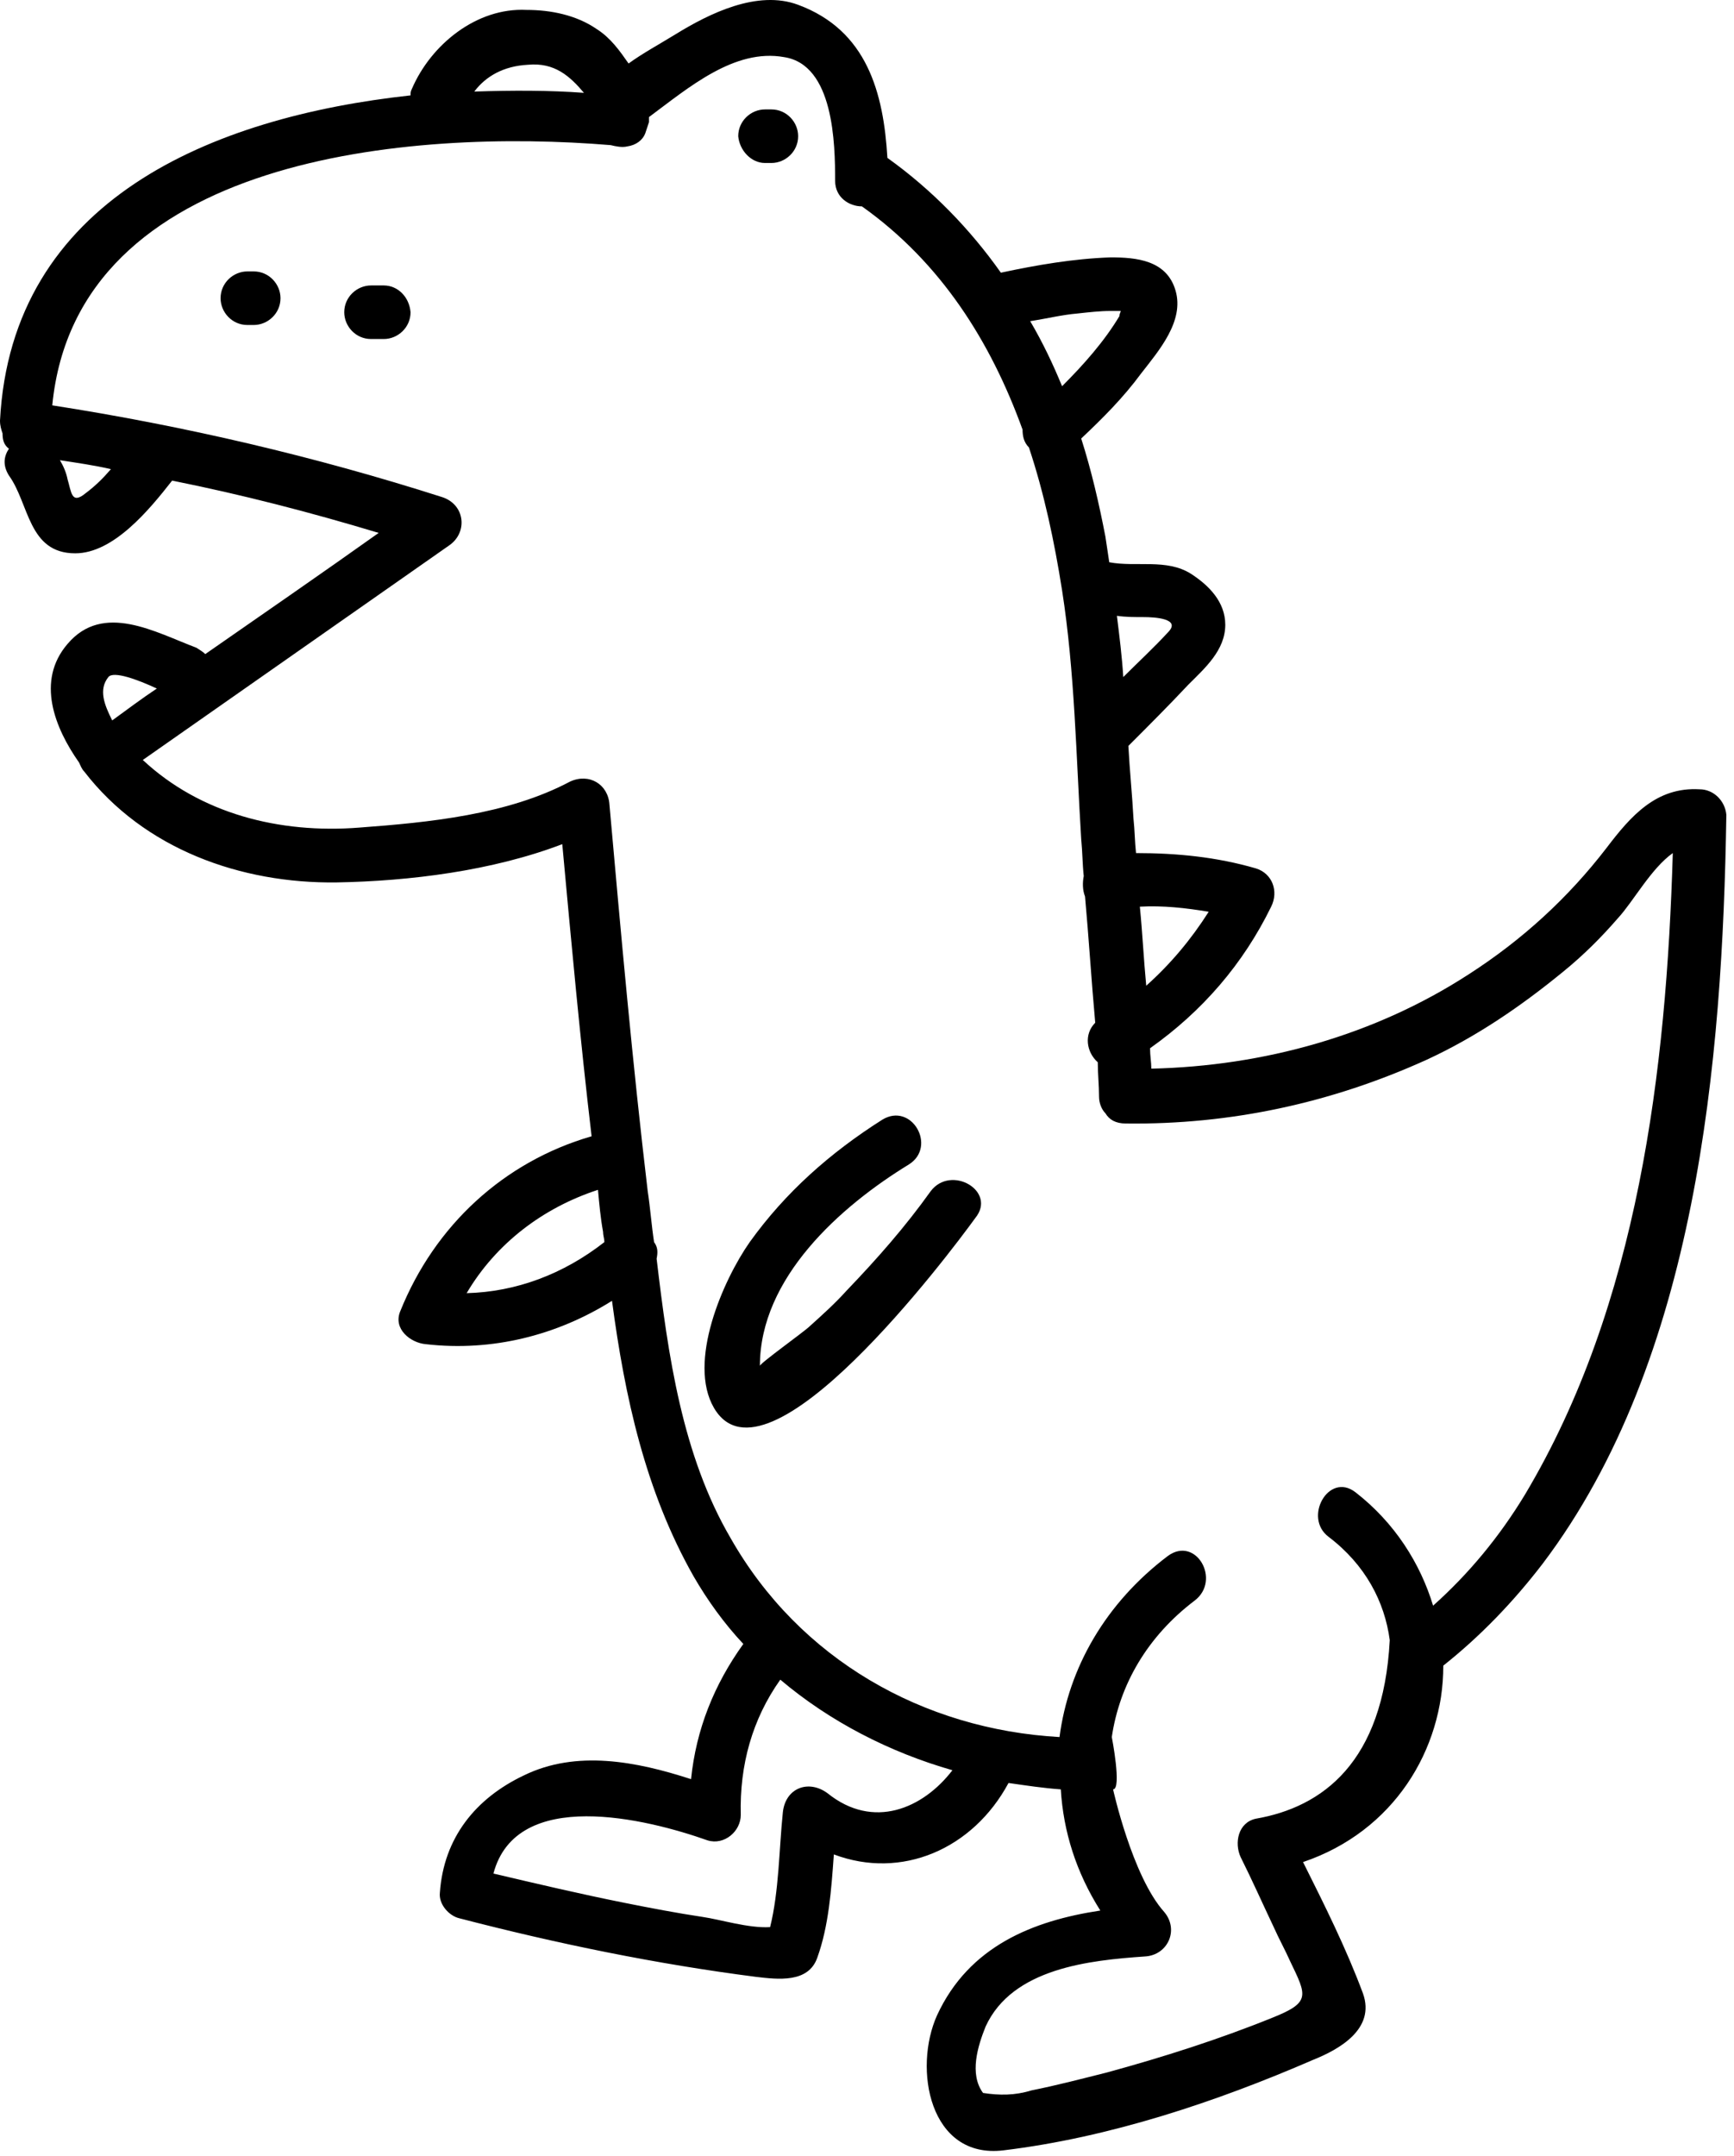 <svg width="136" height="169" viewBox="0 0 136 169" xmlns="http://www.w3.org/2000/svg">
<path d="M60 12.778C60.2 12.778 60.3 12.778 60.5 12.778C61.6 12.778 62.6 11.878 62.6 10.678C62.6 9.578 61.7 8.578 60.5 8.578C60.3 8.578 60.2 8.578 60 8.578C58.9 8.578 57.9 9.478 57.9 10.678C58 11.778 58.9 12.778 60 12.778Z" />
<path d="M133.3 61.878C129.9 61.678 127.9 63.978 126 66.478C123 70.378 119.4 73.678 115.2 76.378C107.8 81.178 99.1 83.578 90.3 83.778C90.3 83.278 90.2 82.778 90.2 82.178C94.3 79.278 97.5 75.578 99.7 71.078C100.3 69.878 99.8 68.478 98.5 68.078C95.4 67.178 92.3 66.878 89.1 66.878C89 65.978 89 65.078 88.9 64.178C88.8 62.278 88.6 60.378 88.5 58.478C90.1 56.878 91.7 55.278 93.2 53.678C94.5 52.378 96.1 50.978 96.1 48.978C96.1 47.178 94.8 45.878 93.4 44.978C91.5 43.778 89.1 44.478 87 44.078C86.9 43.378 86.8 42.778 86.7 42.078C86.2 39.478 85.6 36.878 84.8 34.378C86.5 32.778 88.1 31.178 89.5 29.278C90.9 27.478 92.9 25.178 92.2 22.778C91.5 20.378 89.1 20.178 87.1 20.178C84.2 20.278 81.3 20.778 78.5 21.378C76.1 17.978 73.1 14.878 69.6 12.378C69.3 7.278 68 2.378 62.6 0.378C59.4 -0.822 55.6 1.078 53 2.678C51.7 3.478 50.4 4.178 49.3 4.978C48.6 3.978 47.9 2.978 46.8 2.278C45.2 1.178 43.2 0.778 41.3 0.778C37.4 0.578 33.8 3.478 32.3 6.978C32.2 7.178 32.2 7.278 32.2 7.478C16.6 9.178 0.9 15.678 0 32.978C0 33.378 0.1 33.678 0.2 33.978C0.2 34.478 0.3 34.878 0.7 35.178C0.3 35.778 0.2 36.478 0.7 37.278C2.3 39.478 2.2 43.378 5.9 43.378C8.9 43.378 11.7 39.978 13.5 37.678C19 38.778 24.4 40.178 29.7 41.778C25.2 44.978 20.7 48.078 16.1 51.278C15.9 51.078 15.7 50.978 15.4 50.778C12.2 49.578 8.1 47.178 5.3 50.478C2.8 53.378 4.3 57.078 6.2 59.778C6.3 59.978 6.4 60.278 6.6 60.478C11.3 66.578 18.9 69.278 26.4 69.178C32.1 69.078 38.6 68.278 44.1 66.178C44.8 73.778 45.5 81.478 46.4 89.078C39.5 91.078 34.1 96.078 31.4 102.778C30.8 104.178 32.2 105.278 33.4 105.378C38.6 105.978 43.7 104.678 48 101.978C49 109.478 50.6 116.878 54.4 123.578C55.5 125.478 56.8 127.278 58.3 128.878C56 132.078 54.6 135.578 54.2 139.478C49.9 138.078 45.2 137.178 41.1 139.178C37.3 140.978 34.8 144.078 34.5 148.378C34.4 149.278 35.2 150.178 36 150.378C43.7 152.378 51.5 153.978 59.3 154.978C61 155.178 63.4 155.478 64.1 153.478C65 150.978 65.2 148.178 65.4 145.378C70.7 147.378 76.3 144.978 79.1 139.778C80.5 139.978 81.8 140.178 83.2 140.278C83.4 143.578 84.4 146.778 86.3 149.778C81 150.578 76 152.578 73.5 157.978C71.6 162.178 72.9 169.278 78.7 168.578C87 167.578 95.4 164.778 103 161.478C105 160.678 107.9 159.078 106.9 156.278C105.6 152.778 103.9 149.378 102.2 145.978C109.3 143.578 113.2 137.178 113.2 130.578C116.1 128.278 118.7 125.578 121 122.578C133.1 106.578 135.1 83.178 135.4 63.878C135.3 62.778 134.4 61.878 133.3 61.878ZM94.8 71.478C93.4 73.678 91.8 75.578 89.9 77.278C89.7 75.178 89.6 73.078 89.4 71.078C91.2 70.978 93 71.178 94.8 71.478ZM89.7 48.378C90.5 48.378 92.7 48.478 91.6 49.578C90.5 50.778 89.3 51.878 88.1 53.078C88 51.478 87.8 49.878 87.6 48.278C88.3 48.378 89 48.378 89.7 48.378ZM84.5 24.578C85.4 24.478 86.3 24.378 87.1 24.378C87.4 24.378 87.6 24.378 87.9 24.378C87.9 24.478 87.8 24.578 87.8 24.778C86.6 26.778 85 28.578 83.3 30.278C82.6 28.578 81.8 26.878 80.8 25.178C82.1 24.978 83.3 24.678 84.5 24.578ZM41.4 5.078C43.5 4.878 44.7 5.978 45.8 7.278C43.1 7.078 40.2 7.078 37.2 7.178C38.1 5.978 39.5 5.178 41.4 5.078ZM6.7 38.678C5.6 39.578 5.6 38.578 5.3 37.578C5.2 37.078 5 36.578 4.7 36.078C6 36.278 7.4 36.478 8.7 36.778C8.1 37.478 7.5 38.078 6.7 38.678ZM8.5 53.078C8.9 52.578 10.8 53.278 12.3 53.978C11.1 54.778 9.9 55.678 8.8 56.478C8.2 55.278 7.7 54.078 8.5 53.078ZM36.6 101.378C38.9 97.478 42.6 94.678 46.9 93.278C47 94.378 47.1 95.478 47.3 96.578C47.3 96.878 47.4 97.078 47.4 97.378C44.2 99.878 40.5 101.278 36.6 101.378ZM64.9 140.578C63.4 139.478 61.6 140.178 61.4 142.078C61.1 144.978 61.1 148.278 60.4 151.078C58.7 151.178 56.5 150.478 55.1 150.278C53.1 149.978 51 149.578 49 149.178C45.5 148.478 42.1 147.678 38.7 146.878C40.5 140.078 50.7 142.578 55.5 144.278C56.8 144.678 58.1 143.578 58.1 142.278C58 138.378 59 134.778 61.2 131.678C65.1 134.978 69.8 137.378 74.7 138.778C72.4 141.778 68.5 143.478 64.9 140.578ZM119.6 117.178C117.6 120.478 115.2 123.378 112.4 125.878C111.4 122.578 109.4 119.378 106.3 116.978C104.2 115.378 102.2 118.978 104.2 120.478C107.1 122.678 108.6 125.578 109 128.578C108.5 138.178 103.7 141.678 98.5 142.578C97.1 142.878 96.8 144.478 97.3 145.578C98.2 147.378 99 149.178 99.9 151.078C100.3 151.978 100.8 152.878 101.2 153.778C102.5 156.478 102.8 156.978 99.8 158.178C95.6 159.878 91.2 161.278 86.8 162.478C84.8 162.978 82.9 163.478 80.9 163.878C79.6 164.278 78.4 164.278 77.1 164.078C76 162.578 76.7 160.378 77.3 158.878C79.4 154.278 85.5 153.678 89.8 153.378C91.6 153.278 92.5 151.278 91.3 149.878C88.8 147.078 87.3 140.278 87.3 140.278C88 140.278 87.2 136.178 87.2 136.178C87.8 132.078 90 128.278 93.7 125.478C95.8 123.878 93.8 120.378 91.6 121.978C86.7 125.678 83.8 130.778 83.1 136.178C72.4 135.578 62.7 130.078 57.3 120.578C53.5 114.078 52.4 106.278 51.5 98.678C51.6 98.178 51.6 97.778 51.3 97.378C51.1 96.078 51 94.678 50.8 93.378C49.6 83.278 48.7 73.178 47.8 63.078C47.7 61.478 46.2 60.578 44.7 61.278C39.8 63.878 33.6 64.478 28.2 64.878C21.9 65.378 15.7 63.778 11.2 59.578C19.2 53.978 27.2 48.378 35.2 42.778C36.7 41.778 36.5 39.578 34.7 38.978C24.7 35.778 14.4 33.378 4.1 31.778C6 12.178 32.3 10.078 47.9 11.378C48.3 11.478 48.8 11.578 49.2 11.478C49.9 11.378 50.4 10.978 50.6 10.478C50.7 10.178 50.8 9.878 50.9 9.578C50.9 9.478 50.9 9.378 50.9 9.278V9.178C54 6.878 57.6 3.778 61.5 4.478C65.4 5.078 65.5 11.278 65.5 14.178C65.5 15.478 66.6 16.178 67.6 16.178C73.8 20.578 77.7 26.778 80.2 33.678C80.2 34.178 80.3 34.678 80.7 35.078C81.9 38.678 82.7 42.478 83.3 46.278C84.3 52.678 84.4 59.278 84.8 65.778C84.9 66.778 84.9 67.778 85 68.678C84.9 69.178 84.9 69.778 85.1 70.278C85.4 73.578 85.6 76.878 85.9 80.178C85 81.078 85.2 82.478 86.1 83.278C86.1 84.178 86.2 85.078 86.2 85.978C86.2 86.478 86.4 86.978 86.7 87.278C87 87.778 87.5 88.078 88.3 88.078C96.5 88.178 104.4 86.478 111.9 83.078C115.8 81.278 119.3 78.878 122.6 76.178C124.2 74.878 125.6 73.478 126.9 71.978C128.1 70.678 129.5 68.078 131.2 66.878C130.7 83.878 128.5 102.278 119.6 117.178Z" />
<path d="M73 93.378C71 96.178 68.8 98.678 66.4 101.178C65.5 102.178 64.5 103.078 63.5 103.978C63.1 104.378 59.6 106.878 59.6 107.078C59.6 100.178 65.9 94.578 71.3 91.278C73.5 89.878 71.5 86.378 69.2 87.778C65.1 90.378 61.6 93.478 58.8 97.378C56.7 100.378 53.9 106.778 56 110.378C60.1 117.378 74.4 98.378 76.5 95.478C78.2 93.378 74.6 91.278 73 93.378Z" />
<path d="M30.1 22.378C29.8 22.378 29.4 22.378 29.1 22.378C28 22.378 27 23.278 27 24.478C27 25.578 27.9 26.578 29.1 26.578C29.4 26.578 29.8 26.578 30.1 26.578C31.2 26.578 32.2 25.678 32.2 24.478C32.1 23.278 31.2 22.378 30.1 22.378Z" />
<path d="M19.9 21.278C19.7 21.278 19.6 21.278 19.4 21.278C18.3 21.278 17.3 22.178 17.3 23.378C17.3 24.478 18.2 25.478 19.4 25.478C19.6 25.478 19.7 25.478 19.9 25.478C21 25.478 22 24.578 22 23.378C22 22.278 21.1 21.278 19.9 21.278Z"/>
</svg>
